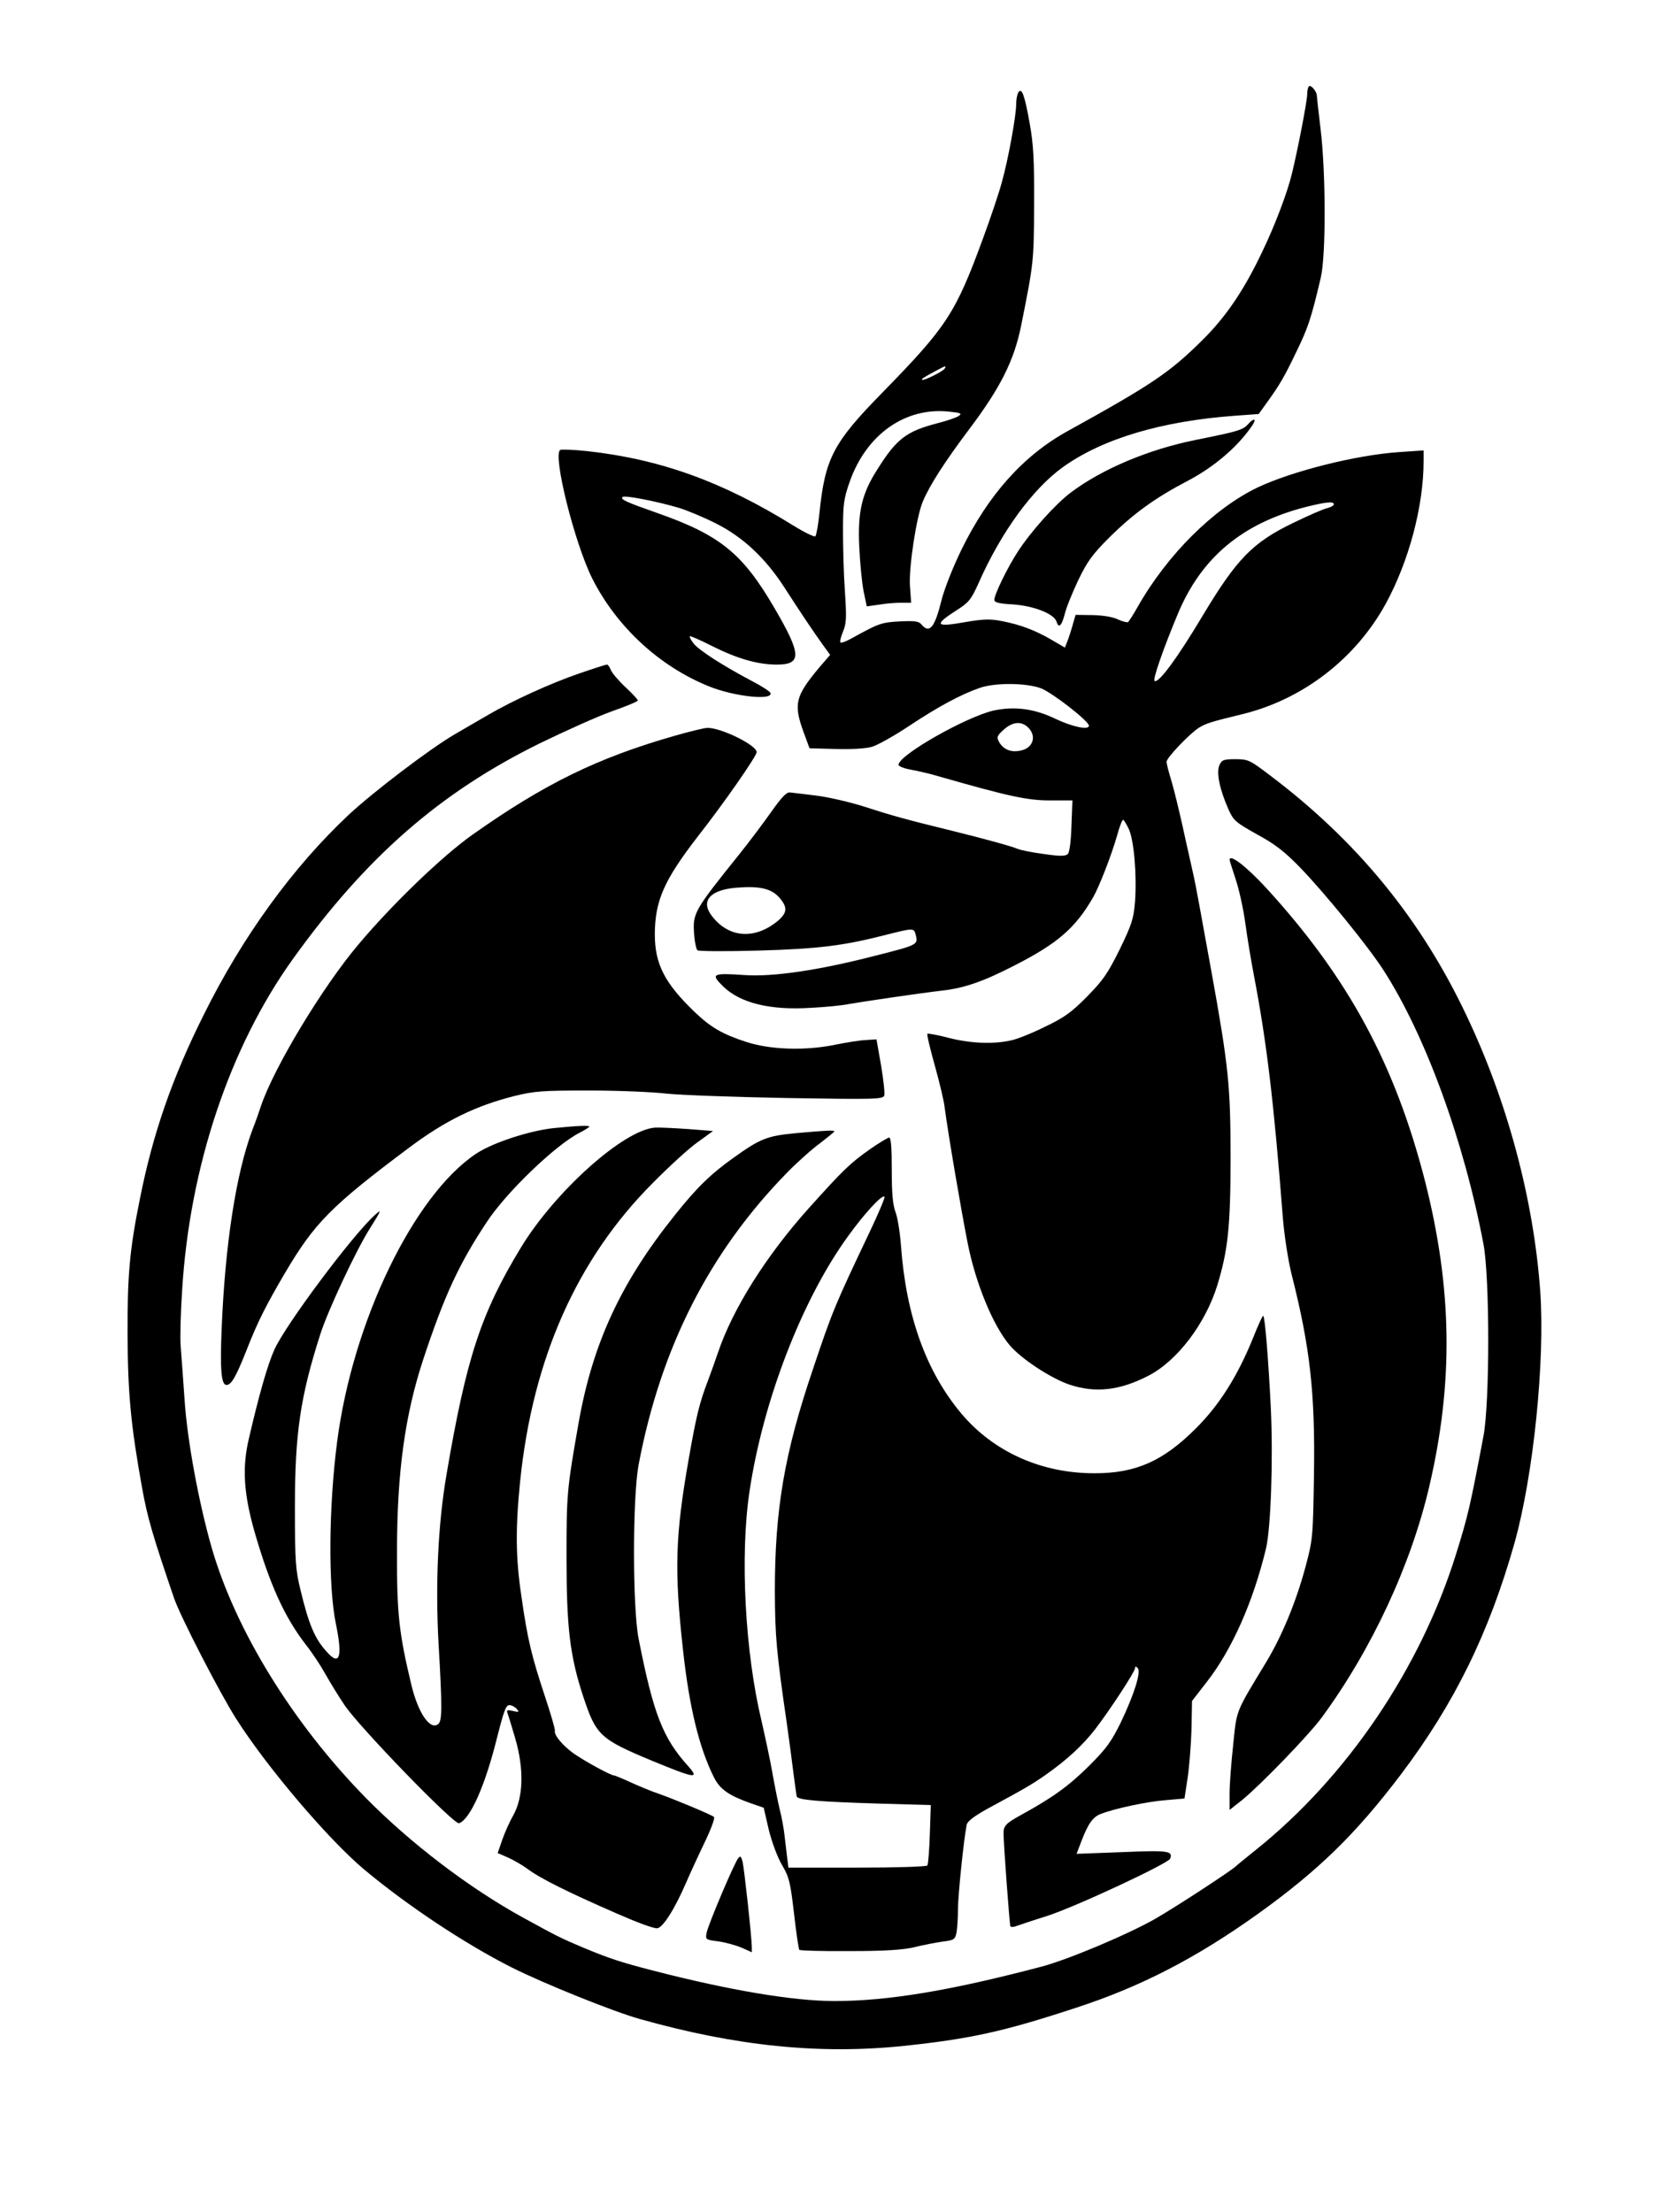 <?xml version="1.0" standalone="no"?>
<!DOCTYPE svg PUBLIC "-//W3C//DTD SVG 20010904//EN"
 "http://www.w3.org/TR/2001/REC-SVG-20010904/DTD/svg10.dtd">
<svg version="1.0" xmlns="http://www.w3.org/2000/svg"
 width="682pt" height="912pt" viewBox="0 0 682 912"
 preserveAspectRatio="xMidYMid meet">

<g transform="translate(0,912) scale(0.1,-0.1)"
fill="#000000" stroke="none">
<path d="M5397 8764 c-4 -4 -7 -19 -7 -33 0 -28 -41 -239 -64 -331 -19 -77
-69 -209 -120 -315 -76 -161 -152 -273 -251 -370 -132 -131 -208 -182 -554
-373 -182 -101 -325 -261 -436 -487 -37 -76 -72 -165 -84 -214 -27 -109 -49
-135 -82 -95 -11 13 -28 15 -90 12 -76 -4 -87 -9 -196 -69 -23 -13 -44 -21
-47 -18 -4 3 1 23 10 45 14 33 15 57 8 164 -5 69 -8 181 -8 250 0 111 3 134
28 205 69 194 228 307 409 288 49 -5 55 -8 40 -18 -10 -7 -49 -20 -88 -30
-126 -33 -167 -63 -244 -185 -67 -103 -85 -178 -78 -324 3 -66 11 -149 18
-184 l13 -62 50 7 c28 5 69 8 92 8 l41 0 -5 70 c-5 76 27 286 53 347 28 67 89
162 191 298 129 171 185 283 214 425 52 259 53 266 54 500 1 185 -3 251 -18
335 -21 118 -33 151 -47 129 -5 -8 -9 -30 -9 -49 0 -48 -33 -229 -59 -321 -11
-42 -46 -146 -77 -230 -114 -311 -149 -365 -417 -639 -201 -205 -235 -270
-258 -494 -5 -50 -13 -93 -17 -97 -4 -4 -45 16 -92 45 -290 180 -548 273 -848
306 -56 6 -107 8 -112 5 -32 -20 59 -384 132 -530 101 -200 278 -363 482 -445
104 -42 264 -59 253 -27 -2 6 -37 29 -78 50 -119 63 -217 126 -239 154 -11 14
-18 28 -16 30 2 2 44 -16 93 -41 104 -52 188 -76 266 -76 104 0 102 42 -9 232
-132 227 -225 302 -484 393 -128 45 -153 56 -143 66 9 8 142 -18 233 -45 30
-9 98 -37 150 -63 112 -56 205 -142 285 -266 63 -98 122 -186 159 -237 l29
-40 -45 -52 c-99 -119 -107 -150 -64 -268 l24 -65 108 -3 c64 -2 126 2 149 9
22 6 92 45 155 87 119 79 212 129 290 156 63 22 192 21 253 -2 46 -18 197
-135 197 -154 0 -19 -67 -5 -137 28 -87 42 -168 53 -254 35 -111 -24 -394
-184 -394 -224 0 -6 22 -15 50 -20 27 -5 81 -17 120 -29 280 -80 360 -98 453
-98 l94 0 -4 -105 c-2 -64 -8 -109 -15 -116 -9 -9 -31 -10 -98 0 -47 6 -96 16
-108 21 -29 12 -135 41 -272 75 -188 46 -246 62 -360 99 -60 19 -150 40 -200
46 -49 6 -98 12 -109 13 -13 1 -35 -22 -75 -79 -31 -44 -90 -123 -131 -174
-188 -234 -194 -245 -188 -329 2 -34 9 -65 14 -69 5 -4 119 -5 254 -1 244 7
348 20 520 64 119 30 118 30 126 0 10 -40 8 -41 -166 -85 -236 -61 -423 -88
-540 -80 -133 9 -141 5 -88 -47 71 -69 195 -99 363 -88 60 3 131 10 158 16 57
10 295 45 382 55 91 10 171 38 299 104 178 91 250 154 323 280 25 43 76 174
100 258 9 34 20 62 24 62 3 0 14 -18 24 -39 21 -48 33 -189 25 -300 -6 -69
-13 -92 -63 -195 -49 -99 -69 -128 -135 -195 -64 -65 -95 -87 -173 -124 -52
-26 -114 -51 -139 -56 -72 -17 -168 -13 -258 10 -45 12 -85 19 -88 17 -3 -3
11 -61 30 -129 19 -68 38 -146 41 -174 15 -113 68 -424 95 -560 33 -167 105
-341 174 -422 49 -57 170 -136 247 -162 106 -35 206 -24 324 37 119 61 236
215 285 375 43 142 54 239 54 522 0 297 -8 378 -79 770 -20 110 -43 236 -51
280 -8 44 -20 107 -28 140 -7 33 -26 114 -40 180 -15 66 -35 150 -46 186 -11
36 -20 71 -20 78 0 17 96 117 134 141 30 18 49 24 176 55 250 60 469 228 594
456 95 174 156 402 156 588 l0 44 -102 -7 c-177 -12 -442 -79 -583 -146 -181
-87 -372 -277 -494 -492 -18 -32 -36 -60 -40 -63 -5 -2 -23 3 -41 11 -19 10
-60 17 -103 18 l-72 1 -13 -45 c-7 -25 -17 -55 -22 -67 l-9 -23 -53 31 c-68
40 -129 63 -205 78 -51 10 -78 9 -154 -4 -123 -22 -130 -12 -33 50 50 32 59
44 90 113 92 208 222 387 348 477 164 117 407 189 709 211 l97 7 33 46 c53 73
74 109 125 216 46 95 59 134 98 300 22 92 21 437 -1 615 -8 68 -15 129 -15
135 0 18 -25 47 -33 39z m-1502 -1164 c-8 -12 -87 -51 -93 -46 -3 4 6 10 68
43 30 16 33 16 25 3z m1605 -559 c0 -5 -12 -12 -27 -16 -16 -3 -79 -31 -141
-61 -168 -81 -233 -149 -374 -384 -101 -169 -178 -275 -197 -268 -10 3 35 132
96 278 97 232 266 373 528 440 80 20 115 24 115 11z m-1260 -921 c36 -36 19
-86 -34 -95 -39 -8 -70 6 -87 37 -10 19 -8 25 20 50 37 33 73 36 101 8z
m-1028 -699 c36 -41 35 -63 -4 -97 -95 -79 -203 -72 -273 20 -47 61 -8 107
100 116 96 8 144 -3 177 -39z"/>
<path d="M5145 7370 c-21 -23 -42 -29 -216 -64 -194 -39 -385 -120 -513 -216
-65 -49 -165 -161 -219 -244 -43 -66 -97 -177 -97 -199 0 -11 20 -16 78 -19
84 -6 167 -38 178 -70 9 -30 21 -20 34 29 6 27 32 90 56 141 37 77 59 107 127
175 101 100 189 164 327 236 104 55 199 135 258 219 26 35 16 44 -13 12z"/>
<path d="M2390 6344 c-115 -39 -278 -113 -380 -173 -36 -21 -97 -56 -136 -79
-101 -59 -334 -236 -437 -332 -229 -215 -436 -500 -595 -820 -132 -263 -212
-495 -265 -762 -43 -212 -52 -319 -51 -563 1 -242 14 -375 60 -630 22 -122 43
-194 132 -455 26 -75 187 -388 255 -495 126 -199 380 -498 529 -623 181 -151
417 -307 607 -403 133 -67 424 -184 529 -213 397 -112 741 -147 1088 -111 276
29 415 60 710 157 267 87 494 204 749 386 251 180 404 329 592 577 221 293
363 583 468 954 78 279 126 750 106 1036 -27 379 -135 783 -305 1140 -188 397
-451 718 -809 988 -84 64 -91 67 -143 67 -49 0 -56 -3 -66 -25 -13 -30 0 -97
37 -181 21 -47 29 -54 118 -104 76 -41 115 -72 180 -139 102 -106 277 -321
341 -420 173 -268 332 -703 413 -1131 26 -139 26 -652 0 -790 -55 -291 -64
-330 -114 -490 -147 -470 -450 -917 -825 -1217 -40 -32 -78 -63 -84 -69 -24
-21 -242 -164 -329 -214 -111 -64 -363 -170 -470 -198 -379 -100 -635 -142
-854 -142 -170 0 -432 44 -746 125 -136 35 -184 51 -292 96 -90 38 -108 47
-248 124 -222 122 -464 307 -646 492 -302 308 -539 693 -637 1035 -53 186
-100 440 -111 608 -6 85 -13 184 -16 220 -3 36 0 139 6 230 31 511 197 1005
458 1368 302 420 606 685 1016 887 105 51 238 111 297 132 60 21 108 41 108
45 0 4 -23 29 -51 55 -28 26 -55 58 -60 70 -5 13 -12 23 -16 23 -5 0 -55 -16
-113 -36z"/>
<path d="M2780 6086 c-317 -91 -534 -197 -830 -406 -125 -88 -333 -288 -473
-455 -147 -174 -348 -507 -401 -665 -8 -25 -24 -70 -36 -100 -67 -180 -112
-472 -126 -817 -7 -169 -2 -233 20 -233 20 0 40 36 82 142 46 118 80 185 161
323 121 204 189 273 508 512 149 112 276 174 435 214 85 21 117 23 310 23 118
0 262 -6 320 -13 58 -6 281 -14 497 -18 360 -6 393 -5 399 10 3 9 -3 65 -13
124 l-19 108 -45 -3 c-24 -1 -80 -10 -124 -19 -125 -26 -271 -21 -370 12 -98
32 -145 60 -211 123 -124 119 -164 198 -164 321 1 138 38 222 177 402 109 139
243 332 243 348 0 29 -149 102 -204 100 -12 0 -73 -15 -136 -33z"/>
<path d="M5070 5575 c0 -2 11 -38 25 -80 14 -41 32 -123 40 -182 8 -60 24
-155 35 -213 52 -270 82 -516 120 -1005 6 -71 22 -175 36 -230 76 -300 97
-488 92 -822 -4 -262 -5 -270 -35 -383 -40 -148 -97 -284 -161 -391 -129 -213
-122 -195 -137 -341 -8 -73 -15 -164 -15 -201 l0 -69 53 42 c77 63 275 268
327 339 207 282 368 630 443 951 101 431 95 818 -17 1260 -124 483 -317 840
-655 1209 -83 90 -151 142 -151 116z"/>
<path d="M2283 4469 c-101 -11 -251 -60 -319 -105 -258 -171 -510 -693 -574
-1189 -35 -270 -37 -596 -5 -750 28 -136 16 -175 -36 -117 -50 54 -75 111
-110 257 -20 81 -23 116 -23 340 0 305 22 456 105 715 31 97 147 345 204 435
49 78 50 82 20 55 -92 -83 -368 -452 -414 -555 -28 -63 -63 -185 -105 -367
-28 -118 -21 -225 22 -378 64 -223 125 -357 214 -472 24 -30 59 -83 78 -117
19 -34 55 -93 80 -130 58 -88 453 -496 473 -488 47 18 108 157 157 355 27 106
36 132 50 132 10 0 23 -7 31 -16 11 -13 9 -14 -16 -8 -22 5 -27 4 -23 -7 3 -8
18 -56 33 -108 36 -125 33 -240 -8 -314 -15 -26 -36 -73 -46 -102 l-19 -55 44
-19 c24 -11 58 -31 76 -44 54 -41 167 -97 373 -187 82 -36 147 -60 164 -60 23
0 73 79 120 188 16 37 50 111 76 165 26 54 44 102 39 106 -12 10 -166 74 -229
96 -27 9 -78 30 -113 46 -35 16 -66 29 -70 29 -14 0 -123 60 -167 91 -45 32
-82 77 -77 93 2 5 -17 70 -42 145 -54 163 -71 233 -96 409 -24 160 -25 280 -5
478 52 503 234 913 545 1225 69 70 153 147 188 171 l62 45 -102 8 c-57 4 -118
7 -137 6 -129 -9 -410 -261 -551 -491 -167 -274 -227 -458 -309 -940 -35 -204
-46 -449 -33 -691 16 -273 15 -324 -1 -337 -33 -27 -82 44 -110 158 -52 217
-61 296 -60 555 0 326 33 562 108 790 87 263 147 393 261 565 80 123 284 319
384 370 22 11 40 23 40 25 0 6 -45 4 -147 -6z"/>
<path d="M3280 4448 c-116 -11 -145 -22 -255 -101 -93 -66 -152 -123 -241
-235 -224 -279 -340 -530 -398 -857 -49 -279 -50 -295 -50 -560 0 -285 14
-403 69 -570 53 -160 69 -175 285 -265 175 -72 196 -76 148 -22 -105 116 -144
216 -205 527 -25 130 -25 578 0 715 91 482 291 877 613 1206 43 44 105 99 137
122 31 24 57 45 57 47 0 6 -25 5 -160 -7z"/>
<path d="M3590 4384 c-85 -60 -110 -84 -254 -244 -176 -196 -314 -415 -375
-595 -11 -33 -30 -85 -41 -115 -36 -93 -49 -148 -80 -324 -56 -319 -60 -459
-24 -786 26 -239 67 -407 129 -530 25 -48 61 -73 152 -105 l52 -18 21 -91 c13
-52 36 -114 55 -146 29 -49 34 -70 49 -199 9 -80 19 -147 22 -150 3 -3 96 -6
207 -5 148 0 219 5 267 16 36 9 88 19 116 23 48 6 52 9 58 37 3 17 6 60 6 96
0 57 24 290 36 349 3 14 30 35 86 66 159 86 183 100 243 142 86 61 150 120
201 186 62 81 164 237 164 251 0 8 3 9 11 1 15 -15 -14 -108 -69 -223 -39 -80
-60 -109 -131 -180 -85 -84 -150 -131 -283 -204 -60 -33 -71 -44 -70 -76 0
-42 25 -377 28 -382 3 -4 15 -3 27 2 12 4 67 23 122 40 117 37 502 217 510
237 12 32 -7 35 -197 27 l-189 -7 20 52 c27 71 47 100 79 112 58 23 191 51
266 57 l80 7 13 85 c7 47 14 137 16 201 l2 116 62 80 c104 134 190 329 243
548 20 84 30 366 20 580 -10 202 -24 372 -31 380 -3 2 -22 -40 -43 -93 -63
-155 -138 -275 -236 -372 -134 -134 -247 -184 -415 -184 -220 -1 -418 88 -551
246 -146 174 -228 404 -249 692 -4 55 -14 118 -23 140 -11 30 -15 78 -15 174
0 91 -3 132 -11 132 -6 -1 -40 -21 -76 -46z m-3 -341 c-145 -305 -155 -329
-235 -568 -118 -347 -157 -580 -157 -915 1 -188 6 -247 50 -550 8 -58 20 -145
26 -195 6 -49 13 -95 14 -101 4 -15 84 -22 342 -30 l211 -6 -4 -120 c-2 -66
-7 -124 -10 -129 -3 -5 -133 -9 -289 -9 l-284 0 -6 47 c-3 27 -8 68 -11 93 -3
25 -11 70 -19 100 -7 30 -21 98 -30 150 -9 52 -30 149 -45 215 -68 283 -89
680 -50 943 55 374 217 795 408 1057 68 94 139 171 149 161 3 -3 -24 -67 -60
-143z"/>
<path d="M3044 1459 c-17 -21 -123 -272 -130 -306 -6 -30 -5 -30 48 -37 29 -4
72 -16 96 -26 l42 -19 0 21 c0 37 -31 322 -38 352 -6 23 -9 26 -18 15z"/>
</g>
</svg>
